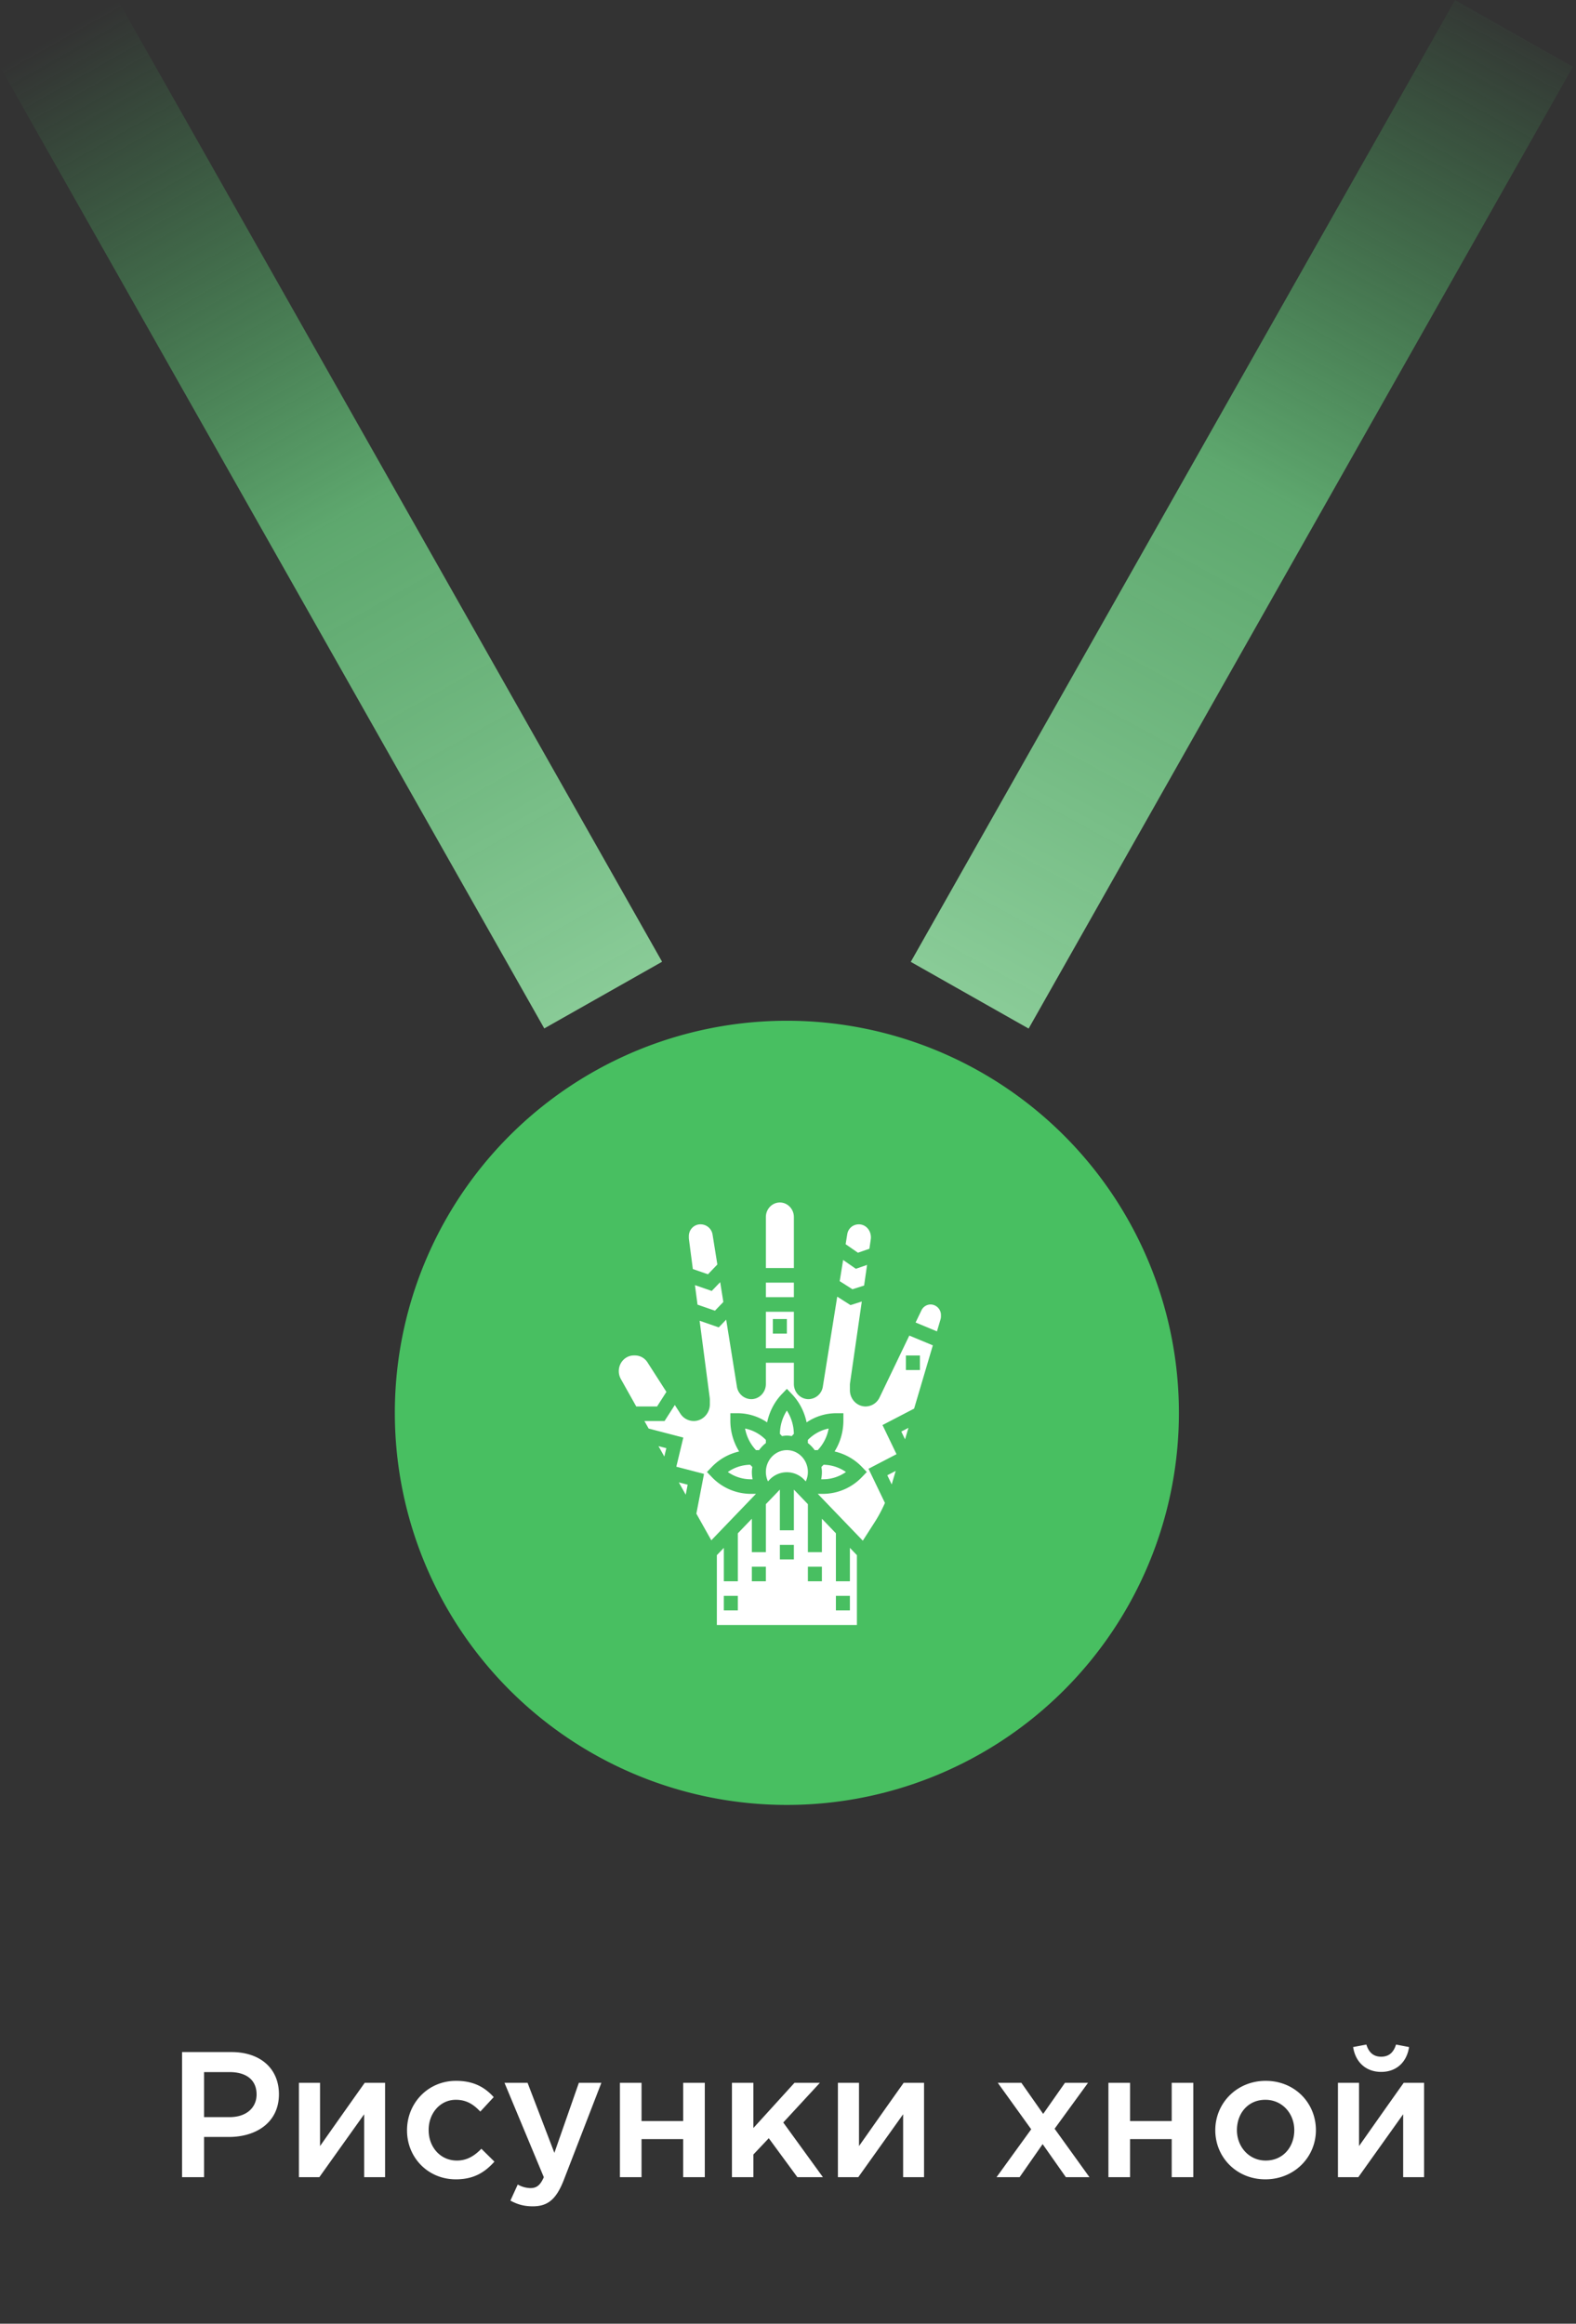 <svg width="97" height="143" fill="none" xmlns="http://www.w3.org/2000/svg"><rect width="100%" height="100%" fill="#333333" stroke="none"/><path d="M89.557.003L56.056 59.192l7.254 4.106L96.811 4.109 89.557.003z" fill="url(#paint0_linear)"/><path d="M7.252 0L0 4.105l33.499 59.184 7.252-4.104L7.25 0z" fill="url(#paint1_linear)"/><path d="M48.43 62.816a24.129 24.129 0 1 0 .001 48.258 24.129 24.129 0 0 0 0-48.258z" fill="#48BF61"/><path d="M11.206 133.982h1.353v-2.475h1.529c1.694 0 3.08-.902 3.08-2.629 0-1.573-1.133-2.596-2.926-2.596h-3.036v7.7zm1.353-3.696v-2.772h1.573c1.012 0 1.66.473 1.66 1.375 0 .825-.637 1.397-1.66 1.397h-1.573zm5.84 3.696h1.255l2.76-3.872v3.872h1.287v-5.808h-1.253a843.077 843.077 0 0 0-2.75 3.894v-3.894h-1.299v5.808zm9.656.132c1.133 0 1.804-.451 2.376-1.089l-.803-.792c-.418.429-.88.726-1.507.726-1.023 0-1.738-.836-1.738-1.87v-.022c0-1.012.704-1.848 1.672-1.848.671 0 1.1.297 1.507.726l.825-.891c-.539-.594-1.22-1.001-2.32-1.001-1.739 0-3.015 1.386-3.015 3.036v.022c0 1.65 1.276 3.003 3.003 3.003zm4.735 1.661c.935 0 1.452-.44 1.914-1.628l2.31-5.973h-1.386l-1.507 4.312-1.65-4.312h-1.42l2.42 5.808c-.22.506-.45.671-.824.671a1.64 1.64 0 0 1-.781-.22l-.451.99c.407.22.814.352 1.375.352zm5.364-1.793h1.331v-2.343h2.563v2.343h1.331v-5.808h-1.33v2.354h-2.564v-2.354h-1.33v5.808zm6.897 0h1.32v-1.397l.946-1.001 1.76 2.398h1.573l-2.442-3.366 2.255-2.442H48.9l-2.53 2.783v-2.783h-1.32v5.808zm6.52 0h1.254l2.761-3.872v3.872h1.287v-5.808H55.62c-.924 1.298-1.837 2.596-2.75 3.894v-3.894h-1.298v5.808zm9.764 0h1.419l1.419-2.035 1.43 2.035h1.452l-2.145-2.981 2.057-2.827h-1.42l-1.341 1.914-1.342-1.914h-1.452l2.057 2.86-2.134 2.948zm6.887 0h1.33v-2.343h2.564v2.343h1.33v-5.808h-1.33v2.354h-2.563v-2.354h-1.331v5.808zm9.657.132c1.793 0 3.113-1.375 3.113-3.025 0-1.683-1.309-3.036-3.09-3.036-1.783 0-3.103 1.375-3.103 3.036 0 1.672 1.31 3.025 3.08 3.025zm.022-1.155c-1.034 0-1.77-.858-1.77-1.87 0-1.034.681-1.87 1.748-1.87 1.045 0 1.782.847 1.782 1.87 0 1.023-.682 1.87-1.76 1.87zm7.109-5.456c.935 0 1.573-.594 1.716-1.529l-.803-.154c-.143.462-.418.748-.913.748-.495 0-.77-.286-.913-.748l-.814.154c.143.935.792 1.529 1.727 1.529zm-2.662 6.479h1.254l2.76-3.872v3.872h1.288v-5.808h-1.254c-.924 1.298-1.837 2.596-2.75 3.894v-3.894h-1.298v5.808zM42.773 79.086l.158 1.201 1.073.372.517-.537-.195-1.219-.52.541-1.033-.358zM41.016 85.655l-1.162-1.812a.914.914 0 0 0-.77-.43h-.072c-.51 0-.926.433-.926.964a1 1 0 0 0 .126.486l.948 1.689h1.282l.574-.897zM42.644 78.096l.93.322.578-.602-.294-1.835a.745.745 0 0 0-.731-.636.703.703 0 0 0-.525.215.74.74 0 0 0-.205.517v.082c0 .035.002.069.006.103l.24 1.834zM40.888 89.633l.123-.514-.482-.125.359.64zM42.205 91.982l.119-.616-.544-.141.425.757zM48.862 78.931h-1.724v.897h1.724v-.897zM48.862 80.724h-1.724v2.242h1.724v-2.242zm-.431 1.345h-.862v-.897h.862v.897zM53.51 76.847l.085-.583a.787.787 0 0 0 .008-.113c0-.461-.332-.806-.74-.806-.37 0-.66.255-.716.607l-.1.615.757.525.707-.245zM53.184 79.111l.183-1.27-.69.24-.784-.544-.21 1.304.783.499.718-.229zM48.862 74.897c0-.495-.387-.897-.862-.897-.476 0-.862.402-.862.897v3.137h1.724v-3.137zM52.31 97.31h-.862v-2.952l-.862-.897v2.056h-.862v-2.952l-.862-.897v2.504h-.863v-2.504l-.862.897v2.952h-.862v-2.056l-.862.897v2.952h-.862v-2.056l-.43.449V100h8.62v-4.297l-.431-.449v2.056zm-6.897 1.793h-.862v-.896h.862v.896zm1.724-1.793h-.862v-.896h.862v.896zm1.724-1.344H48v-.897h.862v.897zm1.725 1.344h-.862v-.896h.862v.896zm1.724 1.793h-.862v-.896h.862v.896zM49.723 88.793h-.013c.17.131.319.286.444.462v-.014h.176c.349-.37.58-.83.673-1.33-.481.095-.922.337-1.28.7v.182zM46.707 89.241v.014c.126-.176.275-.331.444-.462h-.013v-.182a2.463 2.463 0 0 0-1.28-.7c.092.5.324.959.673 1.33h.176zM46.298 90.27l-.124-.13a2.46 2.46 0 0 0-1.377.446 2.46 2.46 0 0 0 1.406.448h.117a2.307 2.307 0 0 1-.044-.448c0-.112.017-.219.032-.327l-.01.01zM48.43 86.806c-.271.42-.422.922-.428 1.432l.124.13-.01.01c.104-.016.207-.033.315-.033.108 0 .21.017.314.033l-.01-.01.125-.13a2.706 2.706 0 0 0-.43-1.432zM47.138 90.586c0 .204.047.398.129.577l.123-.129a1.466 1.466 0 0 1 2.081 0l.124.129c.081-.179.129-.373.129-.577 0-.741-.58-1.345-1.293-1.345s-1.293.604-1.293 1.345zM55.703 88.574l.21-.704-.438.227.228.477zM57.28 80.276a.63.63 0 0 0-.568.364l-.359.745 1.316.547.217-.732a.686.686 0 0 0 .028-.194v-.07a.648.648 0 0 0-.635-.66z" fill="#fff"/><path d="M54.135 85.998a.956.956 0 0 1-.861.554c-.532 0-.964-.45-.964-1.003v-.3c0-.05.004-.099.01-.147l.722-5.008-.695.221-.817-.52-.885 5.528a.906.906 0 0 1-.886.78c-.494 0-.897-.419-.897-.933v-1.308h-1.724v1.308c0 .514-.404.933-.898.933a.904.904 0 0 1-.885-.777l-.66-4.117-.458.477-1.177-.408.62 4.726c.006.047.01.092.01.14v.272c0 .57-.446 1.032-.993 1.032a.981.981 0 0 1-.826-.46l-.337-.525-.631.985h-1.24l.26.464 2.134.555-.431 1.793 1.705.443-.471 2.446.92 1.64 2.748-2.858h-.327a3.332 3.332 0 0 1-2.385-1.028l-.305-.317.305-.317a3.359 3.359 0 0 1 1.678-.946 3.587 3.587 0 0 1-.542-1.907v-.448h.43c.662 0 1.293.198 1.834.564.137-.655.45-1.268.91-1.745l.305-.318.304.318c.46.477.774 1.09.91 1.745a3.26 3.26 0 0 1 1.833-.564h.431v.448c0 .688-.19 1.344-.542 1.907.63.142 1.22.469 1.679.946l.304.317-.304.317a3.333 3.333 0 0 1-2.386 1.028h-.327l2.772 2.882.735-1.147c.24-.374.447-.768.627-1.176l-1.012-2.104 1.724-.897-.862-1.793 1.945-1.011 1.152-3.893-1.448-.602-1.83 3.808zm2.485-1.688h-.862v-.896h.862v.896z" fill="#fff"/><path d="M54.883 91.349l.245-.83-.516.268.27.562zM50.66 91.034c.501 0 .994-.16 1.406-.448a2.462 2.462 0 0 0-1.377-.446l-.124.13-.01-.01c.015.107.032.214.032.326 0 .153-.016.302-.044.448h.118z" fill="#fff"/><defs><linearGradient id="paint0_linear" x1="60.261" y1="61.173" x2="93.586" gradientUnits="userSpaceOnUse"><stop stop-color="#89CB97"/><stop offset=".509" stop-color="#69C57D" stop-opacity=".8"/><stop offset="1" stop-color="#48BF61" stop-opacity="0"/></linearGradient><linearGradient id="paint1_linear" x1="3.626" y1="2.052" x2="37.125" y2="61.237" gradientUnits="userSpaceOnUse"><stop stop-color="#48BF61" stop-opacity="0"/><stop offset=".51" stop-color="#69C57D" stop-opacity=".8"/><stop offset="1" stop-color="#89CB97"/></linearGradient></defs></svg>